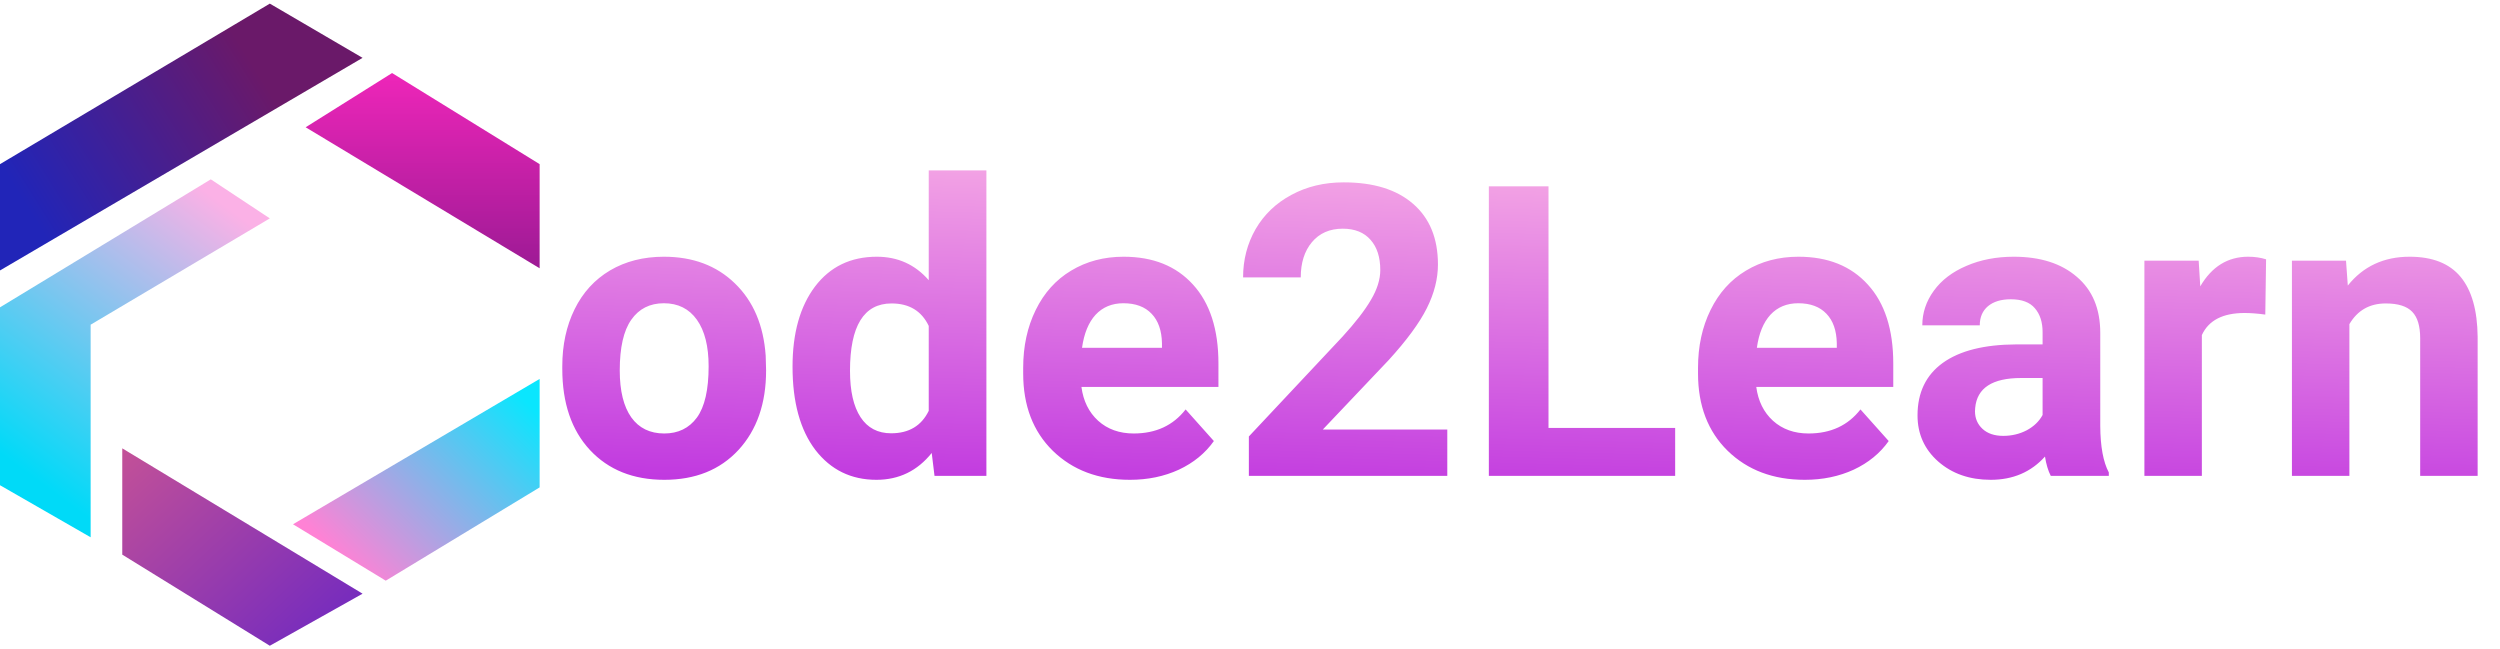 <svg width="1856" height="482" viewBox="0 0 1856 482" fill="none" xmlns="http://www.w3.org/2000/svg">
<g clip-path="url(#clip0)">
<path d="M400.62 281.309L217.524 389.215L286.381 431.09L400.62 361.838V281.309Z" fill="url(#paint0_linear)"/>
<path d="M90.766 411.763V332.846L269.167 440.755L200.31 479.405L90.766 411.763Z" fill="url(#paint1_linear)"/>
<path d="M67.292 241.046L200.31 162.129L156.492 133.139L-0 228.162V360.226L67.292 398.88V241.046Z" fill="url(#paint2_linear)"/>
<path d="M291.076 54.222L226.914 94.486L400.62 199.172V121.865L291.076 54.222Z" fill="url(#paint3_linear)"/>
<path d="M-0 200.782L269.167 42.949L200.31 2.685L-0 121.865V200.782Z" fill="url(#paint4_linear)"/>
<path d="M417.444 271.925C417.444 256.081 420.492 241.959 426.595 229.56C432.695 217.16 441.456 207.565 452.87 200.775C464.385 193.985 477.718 190.59 492.873 190.59C514.425 190.59 531.99 197.183 545.57 210.37C559.251 223.557 566.878 241.467 568.452 264.102L568.747 275.025C568.747 299.53 561.908 319.21 548.227 334.071C534.55 348.831 516.197 356.211 493.167 356.211C470.141 356.211 451.737 348.831 437.96 334.071C424.282 319.31 417.444 299.232 417.444 273.844V271.925ZM460.103 275.025C460.103 290.181 462.958 301.792 468.664 309.861C474.372 317.833 482.541 321.817 493.167 321.817C503.502 321.817 511.571 317.883 517.377 310.008C523.182 302.04 526.087 289.345 526.087 271.925C526.087 257.065 523.182 245.551 517.377 237.383C511.571 229.215 503.402 225.131 492.873 225.131C482.441 225.131 474.372 229.215 468.664 237.383C462.958 245.453 460.103 258 460.103 275.025ZM588.38 272.22C588.38 247.323 593.939 227.493 605.059 212.732C616.277 197.97 631.582 190.59 650.968 190.59C666.517 190.59 679.359 196.396 689.493 208.008V126.525H732.303V353.26H693.775L691.709 336.284C681.08 349.57 667.403 356.211 650.671 356.211C631.876 356.211 616.771 348.831 605.353 334.071C594.039 319.21 588.38 298.594 588.38 272.22ZM631.04 275.32C631.04 290.278 633.647 301.742 638.862 309.714C644.079 317.686 651.656 321.67 661.597 321.67C674.783 321.67 684.082 316.112 689.493 304.991V241.959C684.179 230.839 674.98 225.279 661.891 225.279C641.322 225.279 631.04 241.959 631.04 275.32ZM838.878 356.211C815.457 356.211 796.365 349.028 781.605 334.662C766.941 320.293 759.611 301.154 759.611 277.239V273.106C759.611 257.065 762.71 242.746 768.91 230.15C775.11 217.455 783.867 207.713 795.185 200.923C806.6 194.034 819.592 190.59 834.155 190.59C856.001 190.59 873.175 197.478 885.672 211.256C898.27 225.033 904.567 244.567 904.567 269.858V287.276H802.863C804.24 297.708 808.371 306.074 815.26 312.371C822.249 318.669 831.056 321.817 841.682 321.817C858.117 321.817 870.959 315.864 880.21 303.958L901.171 327.429C894.774 336.481 886.116 343.567 875.19 348.684C864.267 353.704 852.164 356.211 838.878 356.211ZM834.008 225.131C825.545 225.131 818.656 227.985 813.341 233.693C808.127 239.401 804.781 247.569 803.304 258.197H862.646V254.802C862.449 245.355 859.888 238.072 854.968 232.955C850.048 227.739 843.062 225.131 834.008 225.131ZM1074.47 353.26H927.152V324.033L996.678 249.93C1006.22 239.499 1013.26 230.396 1017.79 222.622C1022.41 214.847 1024.72 207.467 1024.72 200.48C1024.72 190.934 1022.31 183.455 1017.49 178.042C1012.67 172.531 1005.78 169.776 996.826 169.776C987.182 169.776 979.555 173.122 973.946 179.814C968.435 186.407 965.677 195.116 965.677 205.941H922.87C922.87 192.853 925.972 180.896 932.169 170.071C938.469 159.246 947.327 150.783 958.741 144.681C970.156 138.482 983.098 135.382 997.564 135.382C1019.7 135.382 1036.88 140.696 1049.08 151.324C1061.38 161.952 1067.53 176.96 1067.53 196.346C1067.53 206.975 1064.78 217.8 1059.27 228.822C1053.75 239.844 1044.31 252.686 1030.93 267.349L982.065 318.866H1074.47V353.26ZM1149.61 317.686H1243.64V353.26H1105.32V138.334H1149.61V317.686ZM1339.88 356.211C1316.46 356.211 1297.37 349.028 1282.61 334.662C1267.94 320.293 1260.61 301.154 1260.61 277.239V273.106C1260.61 257.065 1263.71 242.746 1269.91 230.15C1276.11 217.455 1284.87 207.713 1296.19 200.923C1307.6 194.034 1320.59 190.59 1335.16 190.59C1357 190.59 1374.17 197.478 1386.67 211.256C1399.27 225.033 1405.56 244.567 1405.56 269.858V287.276H1303.86C1305.24 297.708 1309.37 306.074 1316.26 312.371C1323.25 318.669 1332.05 321.817 1342.68 321.817C1359.12 321.817 1371.96 315.864 1381.21 303.958L1402.17 327.429C1395.77 336.481 1387.11 343.567 1376.19 348.684C1365.27 353.704 1353.16 356.211 1339.88 356.211ZM1335.01 225.131C1326.54 225.131 1319.66 227.985 1314.34 233.693C1309.12 239.401 1305.78 247.569 1304.3 258.197H1363.64V254.802C1363.45 245.355 1360.89 238.072 1355.97 232.955C1351.05 227.739 1344.06 225.131 1335.01 225.131ZM1522.48 353.26C1520.51 349.423 1519.08 344.65 1518.2 338.941C1507.86 350.456 1494.43 356.211 1477.9 356.211C1462.25 356.211 1449.26 351.686 1438.93 342.631C1428.69 333.579 1423.57 322.162 1423.57 308.387C1423.57 291.461 1429.82 278.469 1442.32 269.415C1454.92 260.362 1473.08 255.786 1496.79 255.688H1516.42V246.536C1516.42 239.155 1514.51 233.25 1510.67 228.822C1506.93 224.393 1500.98 222.179 1492.81 222.179C1485.62 222.179 1479.96 223.901 1475.83 227.346C1471.8 230.79 1469.78 235.514 1469.78 241.516H1427.12C1427.12 232.266 1429.97 223.704 1435.68 215.831C1441.39 207.959 1449.46 201.808 1459.89 197.38C1470.32 192.853 1482.03 190.59 1495.02 190.59C1514.7 190.59 1530.3 195.559 1541.81 205.499C1553.43 215.339 1559.23 229.215 1559.23 247.126V316.356C1559.33 331.511 1561.45 342.975 1565.58 350.75V353.26H1522.48ZM1487.2 323.589C1493.49 323.589 1499.3 322.212 1504.62 319.457C1509.93 316.603 1513.86 312.813 1516.42 308.09V280.634H1500.48C1479.13 280.634 1467.76 288.015 1466.38 302.775L1466.23 305.285C1466.23 310.6 1468.11 314.979 1471.85 318.425C1475.58 321.867 1480.7 323.589 1487.2 323.589ZM1681.75 233.545C1675.95 232.758 1670.83 232.364 1666.4 232.364C1650.26 232.364 1639.68 237.826 1634.66 248.75V353.26H1592V193.542H1632.3L1633.48 212.584C1642.04 197.921 1653.9 190.59 1669.06 190.59C1673.78 190.59 1678.21 191.229 1682.34 192.509L1681.75 233.545ZM1741.68 193.542L1743.01 211.994C1754.43 197.724 1769.73 190.59 1788.92 190.59C1805.84 190.59 1818.44 195.559 1826.71 205.499C1834.97 215.438 1839.21 230.298 1839.4 250.078V353.26H1796.74V251.111C1796.74 242.058 1794.77 235.514 1790.84 231.479C1786.9 227.346 1780.36 225.279 1771.2 225.279C1759.2 225.279 1750.2 230.396 1744.19 240.631V353.26H1701.53V193.542H1741.68Z" fill="url(#paint5_linear)"/>
</g>
<defs>
<linearGradient id="paint0_linear" x1="375.582" y1="282.92" x2="249.831" y2="411.374" gradientUnits="userSpaceOnUse">
<stop stop-color="#0AE6FE"/>
<stop offset="1" stop-color="#FF82D5"/>
</linearGradient>
<linearGradient id="paint1_linear" x1="90.766" y1="315.131" x2="239.313" y2="475.16" gradientUnits="userSpaceOnUse">
<stop stop-color="#C85395"/>
<stop offset="1" stop-color="#752BBE"/>
</linearGradient>
<linearGradient id="paint2_linear" x1="28.169" y1="357.006" x2="174.42" y2="158.052" gradientUnits="userSpaceOnUse">
<stop stop-color="#00DAF8"/>
<stop offset="1" stop-color="#FBB1E6"/>
</linearGradient>
<linearGradient id="paint3_linear" x1="313.767" y1="54.222" x2="313.767" y2="199.172" gradientUnits="userSpaceOnUse">
<stop stop-color="#EE26B9"/>
<stop offset="1" stop-color="#9D1A95"/>
</linearGradient>
<linearGradient id="paint4_linear" x1="187.791" y1="47.78" x2="19.163" y2="152.893" gradientUnits="userSpaceOnUse">
<stop stop-color="#6A1969"/>
<stop offset="1" stop-color="#2125B8"/>
</linearGradient>
<linearGradient id="paint5_linear" x1="1043.06" y1="107.004" x2="1035.22" y2="396.192" gradientUnits="userSpaceOnUse">
<stop stop-color="#F8AEE5"/>
<stop offset="1" stop-color="#BB2DDF"/>
</linearGradient>
<clipPath id="clip0">
<rect width="1856" height="482" fill="white"/>
</clipPath>
</defs>
</svg>
